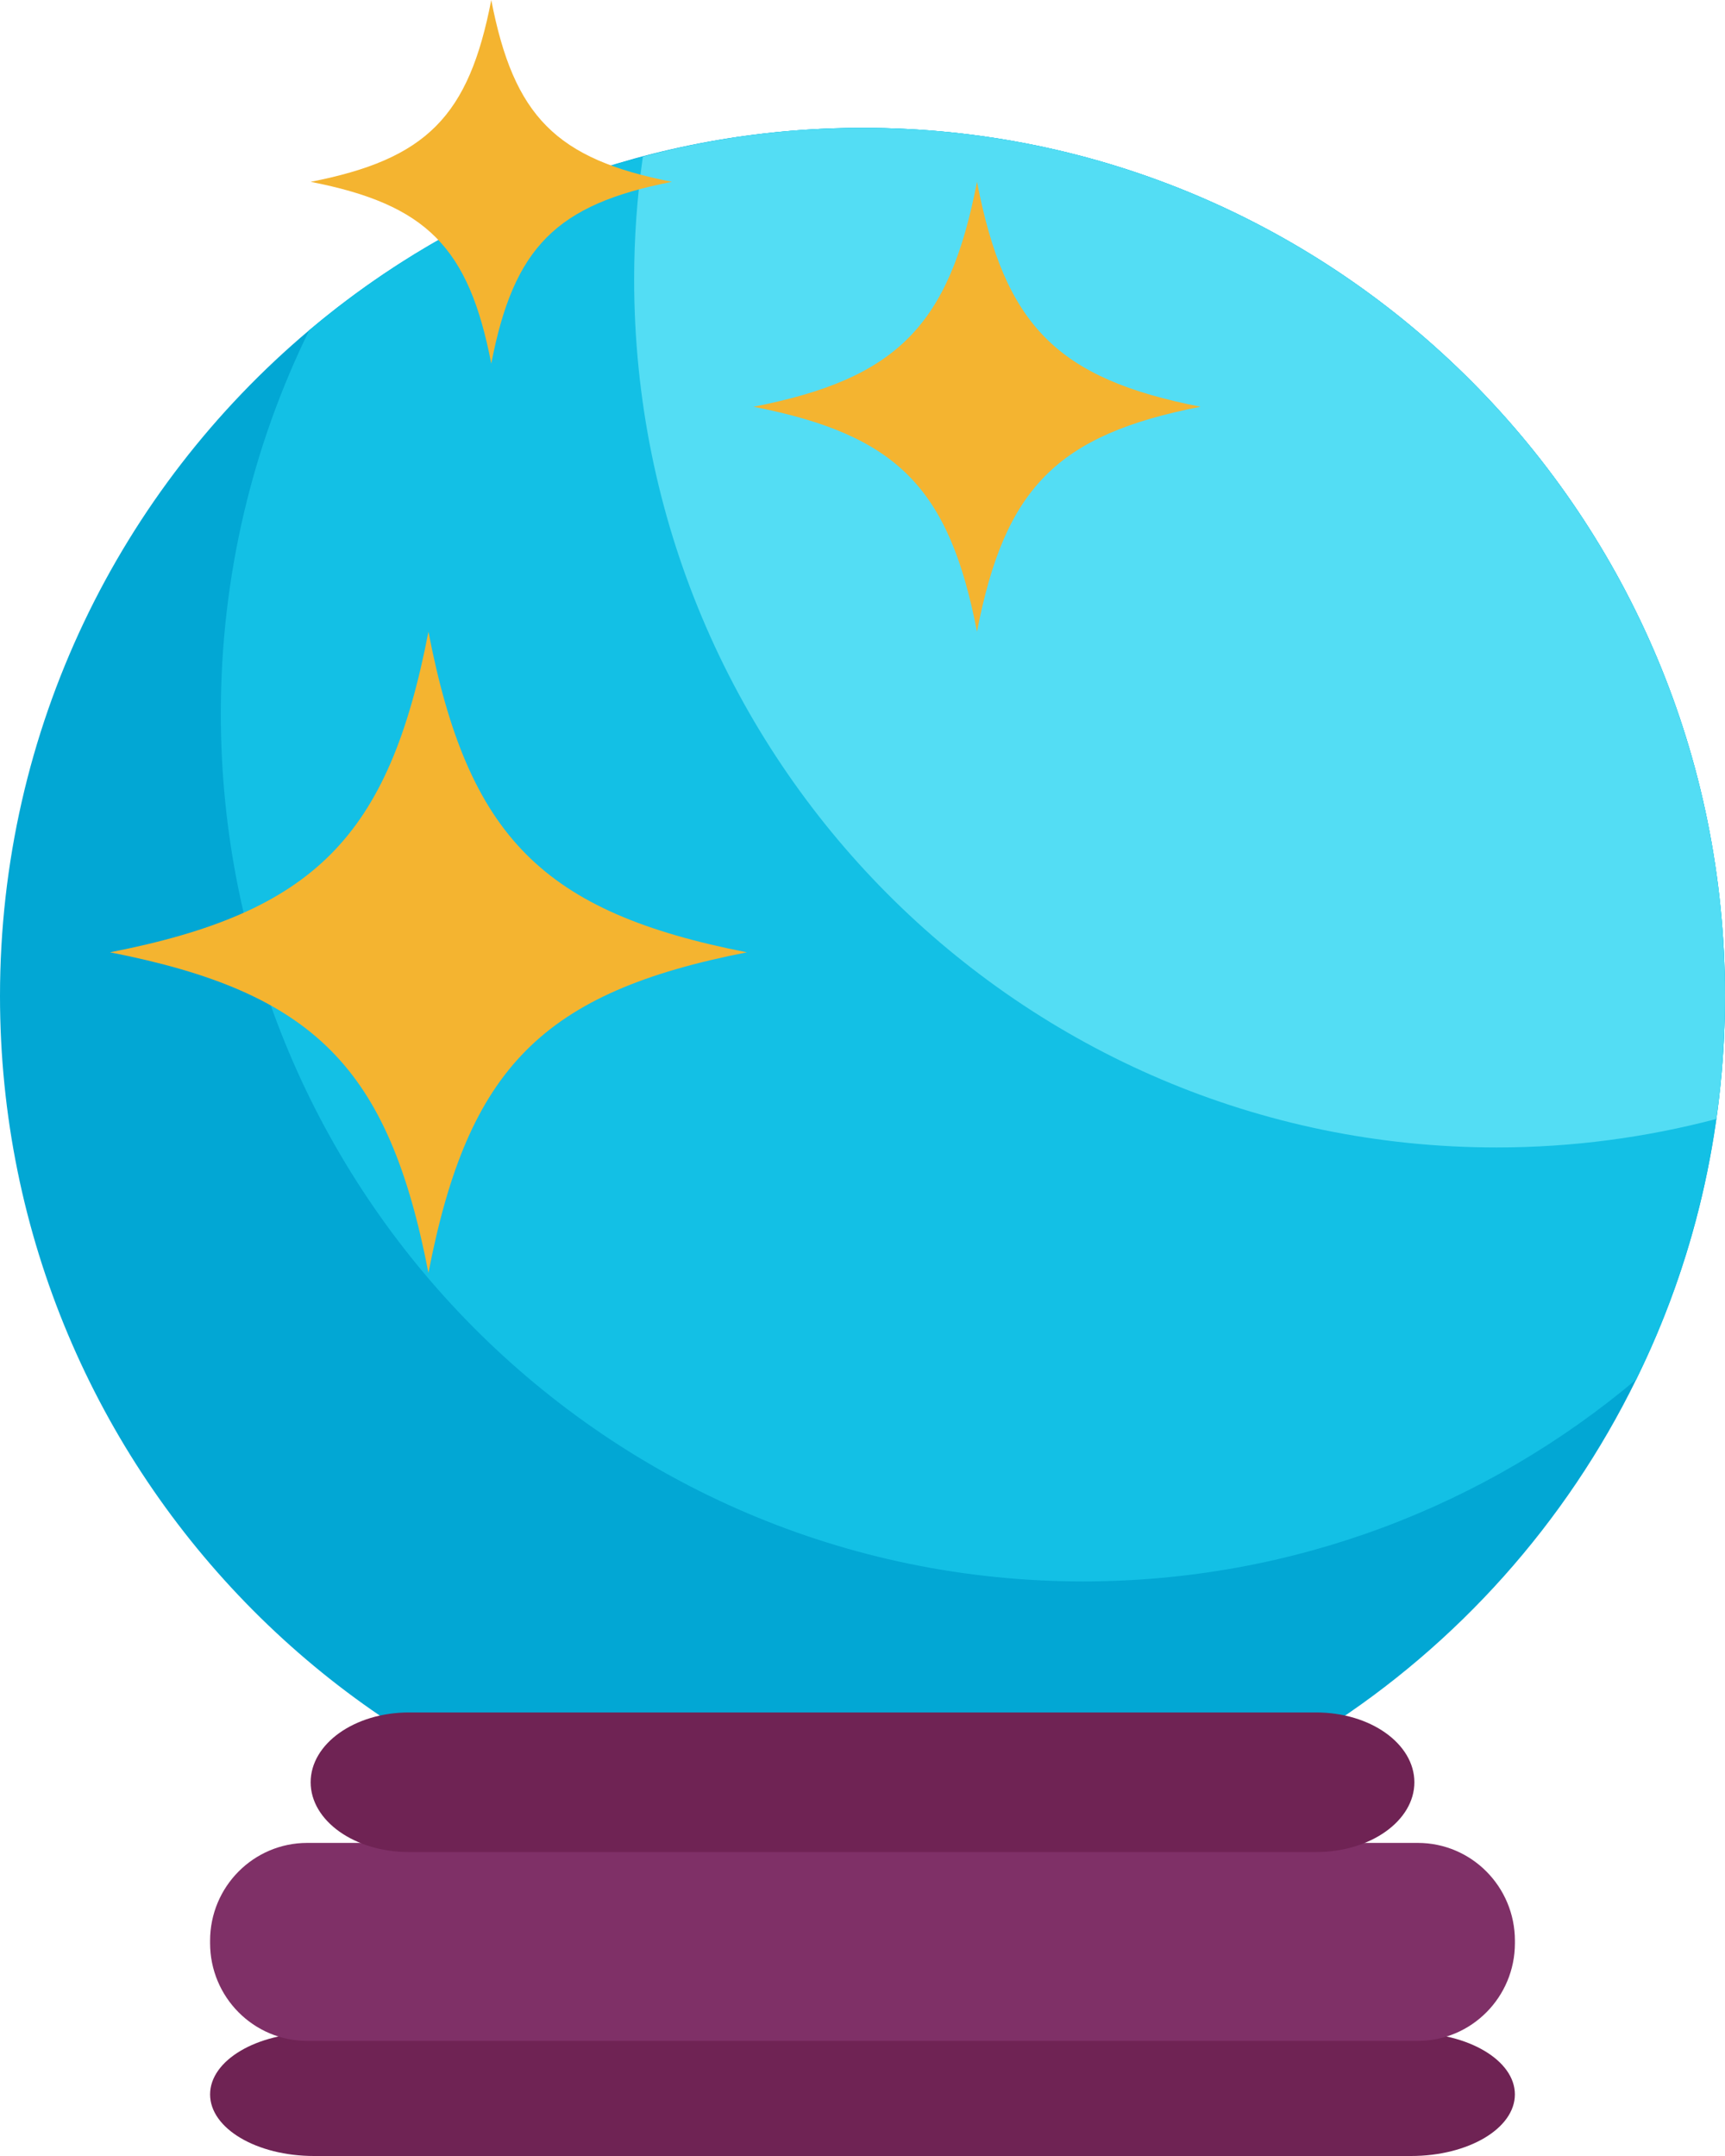 <svg width="100" height="125" viewBox="0 0 100 125" fill="none" xmlns="http://www.w3.org/2000/svg">
<path d="M100 57.747C100 65.736 98.152 73.267 94.855 79.976C86.712 96.621 69.689 108.086 50.001 108.086C22.393 108.086 0 85.542 0 57.749C0 42.247 6.975 28.377 17.93 19.141C26.616 11.82 37.792 7.412 50.001 7.412C77.607 7.41 100 29.954 100 57.747Z" fill="#02A7D4"/>
<path d="M100 57.747C100 60.169 99.826 62.558 99.495 64.876C98.745 70.231 97.156 75.305 94.855 79.976C86.187 87.279 74.993 91.687 62.784 91.687C35.176 91.687 12.801 69.161 12.801 41.368C12.801 33.379 14.65 25.829 17.93 19.141C23.475 14.454 30.049 10.977 37.272 9.081C41.335 7.992 45.607 7.412 50.003 7.412C77.607 7.41 100 29.954 100 57.747Z" fill="#13C0E5"/>
<path d="M100 57.747C100 60.169 99.825 62.558 99.495 64.876C95.431 65.947 91.157 66.527 86.763 66.527C59.156 66.527 36.762 44.001 36.762 16.19C36.762 13.768 36.936 11.398 37.269 9.081C41.333 7.992 45.604 7.412 50.001 7.412C77.606 7.41 100 29.954 100 57.747Z" fill="#53DDF4"/>
<path d="M81.799 117.857H18.201C14.874 117.857 12.179 119.456 12.179 121.429C12.179 123.401 14.874 125 18.201 125H81.799C85.124 125 87.819 123.401 87.819 121.429C87.819 119.458 85.124 117.857 81.799 117.857Z" fill="#6F2354"/>
<path d="M82.191 106.848H17.811C14.702 106.848 12.179 109.384 12.179 112.516V112.659C12.179 115.789 14.7 118.327 17.811 118.327H82.191C85.3 118.327 87.821 115.791 87.821 112.659V112.516C87.819 109.384 85.3 106.848 82.191 106.848Z" fill="#7F3067"/>
<path d="M76.296 99.284H23.707C20.56 99.284 18.009 101.097 18.009 103.331C18.009 105.568 20.56 107.378 23.707 107.378H76.298C79.445 107.378 81.993 105.566 81.993 103.331C81.991 101.097 79.443 99.284 76.296 99.284Z" fill="#6F2354"/>
<path d="M24.837 36.627C22.536 48.541 18.209 52.897 6.375 55.213C18.211 57.53 22.536 61.886 24.837 73.8C27.139 61.886 31.466 57.53 43.3 55.213C31.464 52.895 27.139 48.541 24.837 36.627Z" fill="#F4B430"/>
<path d="M56.637 10.54C55.023 18.899 51.988 21.958 43.682 23.582C51.988 25.209 55.023 28.265 56.637 36.625C58.251 28.265 61.289 25.207 69.594 23.582C61.289 21.958 58.253 18.901 56.637 10.54Z" fill="#F4B430"/>
<path d="M28.479 0C27.176 6.758 24.723 9.228 18.009 10.542C24.723 11.856 27.176 14.326 28.479 21.082C29.784 14.326 32.238 11.856 38.951 10.542C32.238 9.226 29.784 6.756 28.479 0Z" fill="#F4B430"/>
</svg>
